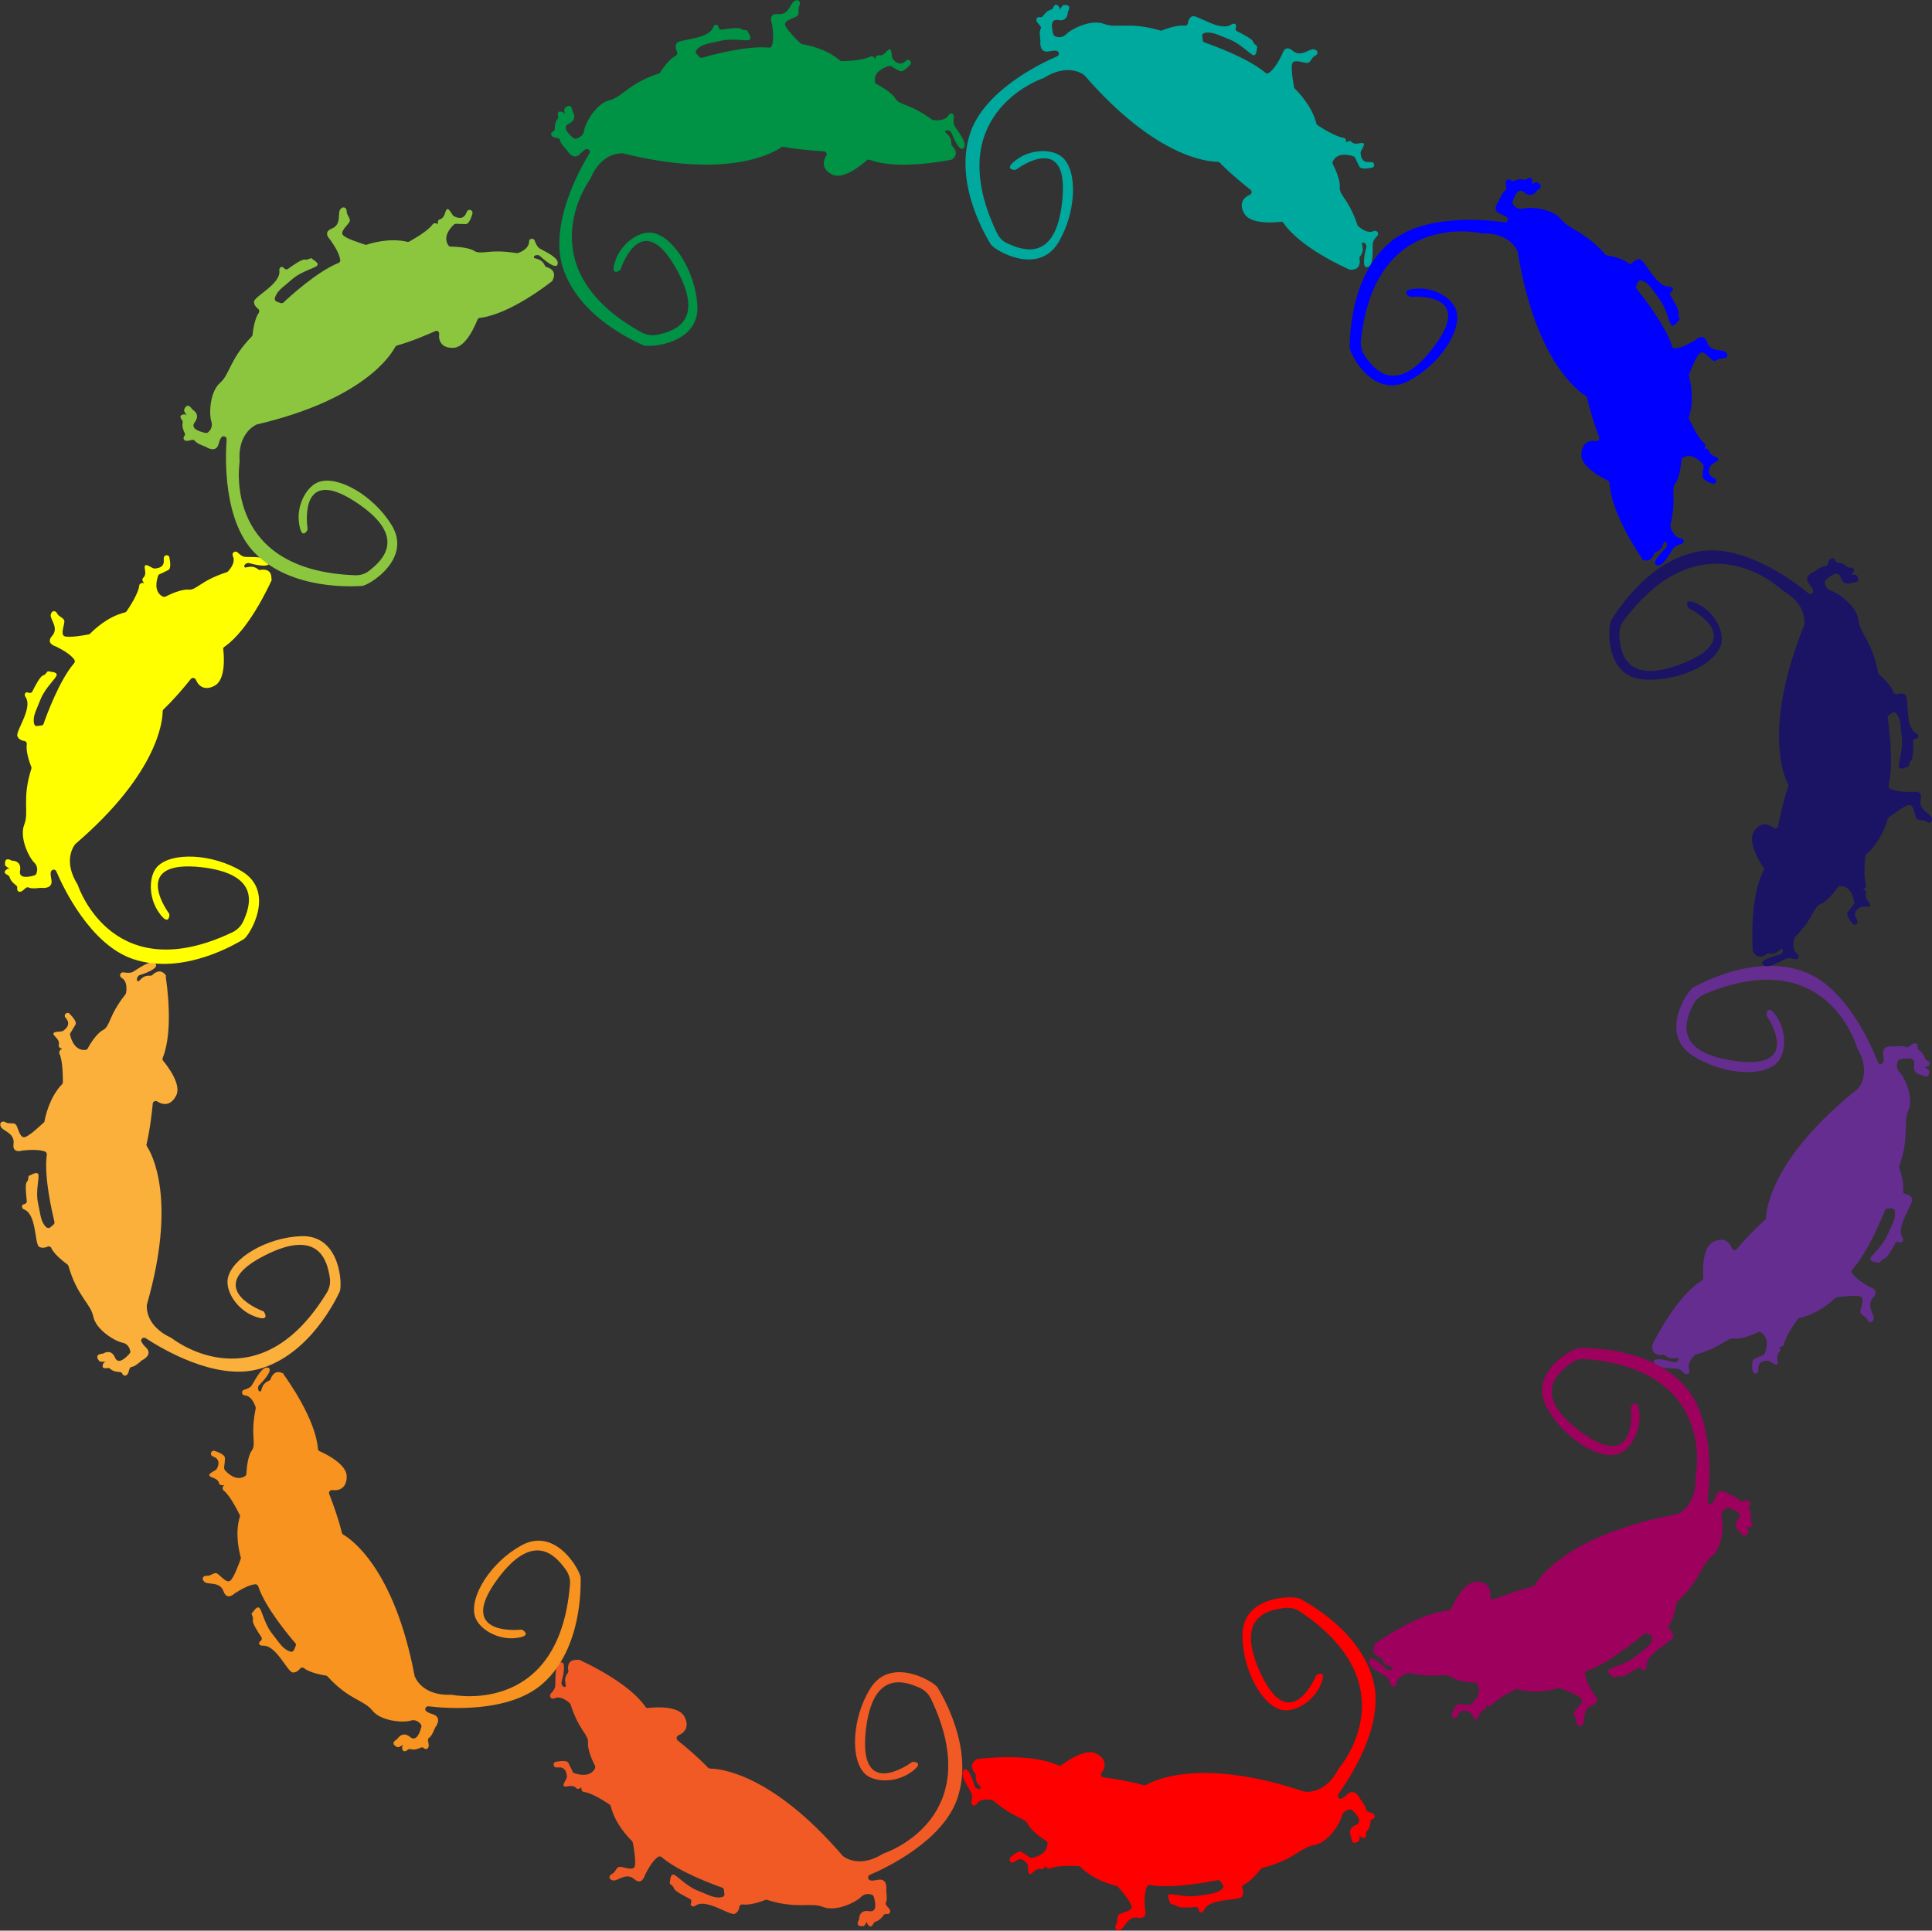 <?xml version="1.0" encoding="utf-8"?>
<!-- Generator: Adobe Illustrator 21.0.0, SVG Export Plug-In . SVG Version: 6.00 Build 0)  -->
<svg version="1.1" id="Layer_1" xmlns="http://www.w3.org/2000/svg" xmlns:xlink="http://www.w3.org/1999/xlink" x="0px" y="0px"
	 viewBox="0 0 685.4 685" style="enable-background:new 0 0 685.4 685;" xml:space="preserve">
<rect x="0" y="0" width="685.4" height="685" fill="#333333" stroke="none"/>
<style type="text/css">
	.st0{fill:#662D91;}
	.st1{fill:#9E005D;}
	.st2{fill:#FF0000;}
	.st3{fill:#F15A24;}
	.st4{fill:#F7931E;}
	.st5{fill:#FBB03B;}
	.st6{fill:#FFFF00;}
	.st7{fill:#8CC63F;}
	.st8{fill:#009245;}
	.st9{fill:#00A99D;}
	.st10{fill:#0000FF;}
	.st11{fill:#1B1464;}
</style>
<g>
	<path class="st0" d="M586.2,477.1c0.9-1.9,8.6-17.2,17.6-22.8c0.3-0.2,0.5-0.6,0.5-0.9c-0.2-2.3-0.5-10.7,3.4-12.7
		c3.6-1.9,5.8-0.2,6.7,2.2c0.3,0.7,1.2,0.9,1.7,0.3c2-2.3,5.9-6.7,10.1-10.4c0.2-0.2,0.3-0.4,0.3-0.7c0.1-3,2.1-21.5,32.6-45.8
		c0.1,0,0.1-0.1,0.1-0.1c0.6-0.7,4.6-5.8-0.3-14.3c0-0.1-0.1-0.1-0.1-0.2c-0.6-2.2-11.8-37-54.2-18.9c-1.7,0.7-3.2,2.1-4,3.8
		c-2.7,5.4-7,16.5,14,19.7c24.1,3.8,13.9-13.3,12.3-15.7c-0.1-0.2-0.2-0.4-0.2-0.7c0.1-1,0.7-3.5,3.7,1c3.6,5.5,3.2,13.1-0.1,16.3
		c-5.2,5.1-19.7,4-30-2.8c-11.8-7.8-1.6-22.9,0.3-24c2.3-1.2,21.8-12.2,39.5-5.6c14.9,5.6,23.7,25.9,26.1,32.1c0.4,1,1.8,0.8,2-0.2
		c0.1-0.6,0.1-1.4-0.1-2.4c-0.6-3.5,3-3.1,3.7-3c0.1,0,0.2,0,0.3,0c0.6-0.1,3.2-0.3,4.1,0.2c1,0.6,2-1.6,3.4-1.3
		c0.8,0.2,0.8,0.8,0.7,1.3c-0.1,0.4,0.1,0.8,0.4,1c0.7,0.5,1.8,1.5,2.2,3c0.1,0.3,0.3,0.6,0.6,0.7c0.6,0.3,1.6,0.9,0.9,1.7
		c-1,1.1-1.9,0.5-1.9,0.5s1.9,1.1,1.9,1.6c0,0.5,0.2,3-2.4,1.5c-0.1-0.1-0.2-0.1-0.4-0.1c-0.7-0.1-3.1-0.6-2.5-3.7
		c0.6-3-3.6-2.2-5.1-1.8c-0.3,0.1-0.6,0.3-0.7,0.6c-0.4,0.8-0.8,2.5,0.6,3.9c1.9,2,5.1,9.2,3.1,13.6c-1.9,4.4,0.5,9.1-3.2,19.7
		c-0.1,0.2-0.1,0.5,0,0.7c0.4,1.2,1.8,5.5,1.3,8c-0.1,0.6,0.2,1.1,0.8,1.2c0.9,0.2,2,0.6,2.4,1.7c0.8,1.8-6.1,9.9-3.3,14
		c0.2,0.2,0.2,0.5,0.1,0.8c-0.1,0.5-0.4,1-1.4,0.6c-0.5-0.2-1.1,0-1.3,0.4c-0.9,1.7-2.9,5.2-3.9,5.5c-1.3,0.3-1.5,1.6-2.1,1.4
		c-0.6-0.2-2.9-0.2-2.9-1.3c0-1.1,4.2-4.2,6.1-8.5c1.7-3.9,3.1-5.9,2.6-8.6c-0.1-0.5-0.6-0.9-1.1-0.9l-1.5,0.1
		c-0.4,0-0.7,0.3-0.9,0.6c-1.1,2.8-6.2,15.2-11.6,21c-0.3,0.3-0.4,0.8-0.1,1.2c0.5,0.9,2,2.6,6.1,4.9c0.1,0,0.1,0.1,0.2,0.1
		c0.6,0.2,3.6,1.3,1.2,3.8c-2.6,2.8,0.5,5.9,0.2,7.5s-1.8,1.6-2.3,0.3s-2.2-1.5-2.4-2.6s1.7-4.6,0.2-5.5c-1.3-0.8-7.2,0-8.6,0.2
		c-0.2,0-0.4,0.1-0.6,0.3c-1.1,1.1-6.2,5.7-12.6,7c-0.3,0.1-0.5,0.2-0.6,0.4c-1,1.3-4.4,6.2-4.9,8.9c0,0.3-0.2,0.6-0.5,0.7
		c-0.3,0.2-0.8,0.4-1.1,0.2c-0.6-0.4,0.4,0.5,0.3,1.3c-0.1,0.8-1.5,0.6-1,3.7c0.5,3.1-2.4,0.1-3.3,0s-3.7,0-3.5,2.9
		c0,0.3,0,0.5,0,0.7c-0.1,1.2-1.8,1.3-2,0.1c-0.3-1.6-0.4-3.9,0.5-4.3c1.1-0.5,2.5-1.1,3.2-1.4c0.3-0.1,0.5-0.3,0.6-0.6
		c0.5-1.4,1.9-5.6-1.5-7.5c-0.3-0.2-0.6-0.2-0.9,0c-1.4,0.6-5.6,2.5-8.2,2.2c-3-0.4-4.2,2.9-13.9,5.7c-0.2,0-0.3,0.1-0.4,0.2
		c-0.7,0.7-2.9,3.1-1.9,5.3c0,0,0,0.1,0,0.1c0.4,1.1-0.9,1.9-1.7,1.1c-0.8-0.8-1.8-1.6-2.8-1.7c-2.2-0.2-7.9,0-8.1-2.3
		c-0.2-2.1,5.6-0.4,7,0c0.2,0.1,0.4,0.1,0.7,0c0.5-0.2,1.3-0.6,1.1-1.3c-0.2-0.9-2.3,1.1-4.8-1.1c-0.2-0.2-0.5-0.3-0.8-0.2
		c-1.1,0.2-3.9,0.2-3.8-3.2C586.1,477.3,586.1,477.2,586.2,477.1z"/>
</g>
<g>
	<path class="st1" d="M487.7,583.3c1.7-1.2,15.7-11.1,26.3-11.9c0.4,0,0.7-0.3,0.8-0.6c1-2.1,4.6-9.6,9-9.6c4.1,0,5.2,2.6,4.9,5.1
		c-0.1,0.8,0.7,1.4,1.4,1.1c2.8-1.1,8.4-3.2,13.8-4.5c0.3-0.1,0.5-0.2,0.6-0.5c1.5-2.6,12-18,50.3-25.1c0.1,0,0.1,0,0.2-0.1
		c0.8-0.3,6.8-3,6.5-12.7c0-0.1,0-0.2,0-0.2c0.4-2.2,7-38.2-38.9-42.1c-1.9-0.2-3.8,0.4-5.3,1.5c-4.9,3.5-13.9,11.3,3.1,24
		c19.5,14.7,18.5-5.2,18.2-8.1c0-0.2,0-0.5,0.2-0.7c0.6-0.9,2.3-2.7,2.8,2.6c0.6,6.5-3.3,13.1-7.7,14.4c-7,2.1-19.3-5.8-25.2-16.6
		c-6.7-12.4,9.3-21,11.6-21c2.6,0,25-0.6,37.5,13.6c10.6,11.9,8.8,34,8,40.6c-0.1,1,1.2,1.6,1.8,0.7c0.4-0.5,0.7-1.2,1-2.2
		c1.1-3.4,4.1-1.3,4.7-0.9c0.1,0.1,0.2,0.1,0.2,0.1c0.6,0.2,3,1.2,3.5,2.1c0.6,1.1,2.6-0.5,3.6,0.4c0.6,0.5,0.3,1.1,0,1.5
		c-0.3,0.3-0.3,0.7-0.1,1.1c0.4,0.8,0.9,2.2,0.5,3.6c-0.1,0.3,0,0.6,0.2,0.9c0.4,0.5,1,1.5,0,1.9c-1.4,0.5-1.9-0.5-1.9-0.5
		s1.2,1.8,1,2.3c-0.2,0.4-1.2,2.8-2.8,0.2c-0.1-0.1-0.2-0.2-0.3-0.3c-0.6-0.4-2.5-2-0.5-4.4c2-2.4-2.2-3.6-3.6-4
		c-0.3-0.1-0.6,0-0.9,0.2c-0.7,0.5-1.9,1.8-1.4,3.7c0.7,2.6,0.2,10.5-3.7,13.5c-3.8,3-3.8,8.2-12.1,15.9c-0.2,0.2-0.3,0.4-0.3,0.6
		c-0.2,1.3-1,5.7-2.6,7.7c-0.4,0.4-0.3,1.1,0.1,1.4c0.7,0.6,1.5,1.5,1.4,2.6c-0.1,2-10,5.9-9.5,10.8c0,0.3-0.1,0.6-0.2,0.8
		c-0.3,0.4-0.9,0.7-1.5-0.2c-0.3-0.4-0.9-0.5-1.4-0.2c-1.6,1.1-5,3.2-6,3c-1.3-0.3-2.1,0.7-2.5,0.3s-2.4-1.5-1.9-2.5
		s5.7-1.8,9.3-4.7c3.3-2.6,5.5-3.7,6.3-6.4c0.2-0.5-0.1-1.1-0.6-1.3l-1.4-0.6c-0.4-0.2-0.8-0.1-1.1,0.2c-2.3,2-12.6,10.5-20.1,13
		c-0.4,0.1-0.7,0.6-0.7,1c0.1,1.1,0.6,3.2,3.1,7.1c0,0.1,0.1,0.1,0.1,0.2c0.4,0.4,2.6,2.8-0.7,4c-3.6,1.3-2.3,5.4-3.3,6.7
		c-1.1,1.3-2.3,0.6-2.2-0.8c0.1-1.4-1.2-2.3-0.9-3.4s3.6-3.3,2.7-4.8c-0.8-1.3-6.3-3.3-7.7-3.8c-0.2-0.1-0.4-0.1-0.6,0
		c-1.5,0.4-8.2,2.2-14.4,0.3c-0.2-0.1-0.5-0.1-0.7,0.1c-1.4,0.7-6.8,3.4-8.5,5.6c-0.2,0.2-0.4,0.4-0.7,0.4c-0.4,0-0.9,0-1.1-0.4
		c-0.4-0.6,0.1,0.7-0.3,1.3c-0.4,0.7-1.6-0.2-2.6,2.8c-1,2.9-2.2-1.1-2.9-1.5c-0.8-0.5-3.3-1.7-4.4,0.9c-0.1,0.2-0.2,0.4-0.3,0.6
		c-0.6,1-2.2,0.3-1.8-0.9c0.5-1.5,1.4-3.6,2.5-3.6c1.2,0,2.7,0.2,3.4,0.3c0.3,0,0.6,0,0.8-0.2c1.1-0.9,4.3-4.1,2.2-7.3
		c-0.2-0.3-0.5-0.4-0.8-0.4c-1.5-0.1-6.1-0.4-8.2-1.9c-2.5-1.8-5.1,0.6-14.9-1.5c-0.2,0-0.3,0-0.5,0c-0.9,0.3-4,1.3-4.2,3.8
		c0,0,0,0.1,0,0.1c-0.1,1.1-1.7,1.3-2,0.2c-0.3-1.1-0.8-2.3-1.7-2.9c-1.9-1.2-7-3.7-6-5.9c0.8-1.9,5.1,2.3,6.2,3.3
		c0.2,0.2,0.4,0.3,0.6,0.3c0.5,0.1,1.4,0.1,1.6-0.6c0.2-0.9-2.5-0.1-3.8-3.2c-0.1-0.3-0.3-0.5-0.6-0.6c-1.1-0.4-3.6-1.6-1.9-4.6
		C487.4,583.5,487.5,583.4,487.7,583.3z"/>
</g>
<g>
	<path class="st2" d="M346.8,624.1c2.1-0.3,19.1-2.2,28.7,2.3c0.3,0.2,0.7,0.1,1-0.1c1.9-1.4,8.7-6.2,12.5-4.1
		c3.6,2,3.4,4.8,1.8,6.8c-0.5,0.6-0.1,1.5,0.7,1.6c3,0.4,8.9,1.3,14.3,2.8c0.3,0.1,0.6,0,0.8-0.1c2.6-1.5,19.2-10,56.2,2.4
		c0.1,0,0.1,0,0.2,0c0.9,0.1,7.4,0.6,11.8-8c0-0.1,0.1-0.1,0.1-0.2c1.5-1.7,24.6-30.1-13.7-55.7c-1.6-1.1-3.5-1.5-5.4-1.3
		c-6,0.7-17.6,3.1-8.9,22.5c10,22.3,18.7,4.4,19.9,1.7c0.1-0.2,0.3-0.4,0.5-0.5c0.9-0.5,3.3-1.3,1.2,3.6c-2.6,6-9.2,9.8-13.7,8.9
		c-7.2-1.6-14.1-14.4-14-26.7c0.1-14.1,18.3-13.9,20.3-12.8c2.2,1.2,22.1,11.6,26.3,30c3.5,15.6-8.8,34-12.6,39.4
		c-0.6,0.8,0.3,2,1.2,1.5c0.6-0.3,1.2-0.7,1.9-1.4c2.6-2.4,4.2,0.8,4.6,1.5c0,0.1,0.1,0.2,0.1,0.2c0.4,0.5,2,2.5,2,3.6
		c0,1.2,2.5,0.8,3,2.1c0.3,0.8-0.2,1.1-0.7,1.3c-0.4,0.1-0.6,0.5-0.7,0.9c0,0.9-0.3,2.4-1.3,3.4c-0.2,0.2-0.3,0.5-0.3,0.8
		c0.1,0.7,0.1,1.8-0.9,1.6c-1.5-0.2-1.4-1.4-1.4-1.4s0.2,2.2-0.3,2.5c-0.4,0.3-2.4,1.8-2.6-1.2c0-0.1,0-0.3-0.1-0.4
		c-0.3-0.6-1.2-2.9,1.7-4.1c2.9-1.1-0.2-4.2-1.2-5.2c-0.2-0.2-0.5-0.3-0.9-0.3c-0.9,0.1-2.5,0.7-3,2.6c-0.6,2.6-4.9,9.3-9.7,10
		c-4.7,0.8-7.3,5.4-18.3,8.1c-0.2,0.1-0.4,0.2-0.6,0.4c-0.8,1-3.6,4.5-6,5.5c-0.5,0.2-0.8,0.8-0.6,1.3c0.3,0.8,0.6,2-0.1,3
		c-1.1,1.7-11.6,0.3-13.5,4.9c-0.1,0.3-0.3,0.5-0.6,0.6c-0.5,0.2-1.1,0.2-1.2-0.9c-0.1-0.5-0.6-0.9-1.1-0.9c-2,0.2-6,0.4-6.7-0.3
		c-1-0.9-2.2-0.4-2.3-1c-0.1-0.6-1.4-2.5-0.5-3.1s5.8,1.2,10.4,0.4c4.2-0.7,6.6-0.6,8.6-2.5c0.4-0.4,0.4-1,0.1-1.4l-0.9-1.2
		c-0.2-0.3-0.6-0.5-1-0.4c-3,0.6-16.1,3.1-23.9,1.7c-0.4-0.1-0.9,0.1-1.1,0.6c-0.5,1-1.1,3.1-0.7,7.7c0,0.1,0,0.1,0,0.2
		c0.2,0.6,0.9,3.7-2.5,3.1c-3.8-0.7-4.6,3.7-6.2,4.2c-1.6,0.6-2.3-0.6-1.5-1.8c0.7-1.2,0.1-2.6,0.8-3.4s4.8-1.1,4.7-2.9
		c-0.1-1.5-3.9-6-4.9-7.1c-0.1-0.2-0.3-0.3-0.5-0.3c-1.5-0.3-8.2-2.1-12.8-6.7c-0.2-0.2-0.4-0.3-0.7-0.3c-1.6-0.1-7.6-0.3-10.1,0.8
		c-0.3,0.1-0.6,0.1-0.8,0c-0.3-0.2-0.8-0.4-0.8-0.8c0-0.7-0.2,0.6-0.9,1s-1.3-0.9-3.6,1.2c-2.3,2.1-1.4-2-1.8-2.7
		c-0.5-0.8-2-3.1-4.3-1.3c-0.2,0.2-0.4,0.3-0.6,0.4c-1.1,0.6-2.1-0.8-1.2-1.7c1.2-1.1,3-2.5,3.9-1.9c1,0.6,2.3,1.5,2.9,1.9
		c0.2,0.2,0.5,0.2,0.8,0.2c1.4-0.3,5.7-1.5,5.5-5.3c0-0.3-0.2-0.6-0.5-0.8c-1.3-0.8-5.2-3.4-6.3-5.7c-1.3-2.7-4.7-2-12.4-8.5
		c-0.1-0.1-0.3-0.2-0.4-0.2c-0.9-0.2-4.1-0.8-5.5,1.3c0,0,0,0.1-0.1,0.1c-0.6,1-2.1,0.3-1.8-0.8c0.3-1.1,0.4-2.4-0.1-3.3
		c-1-2-4.3-6.6-2.5-8.1c1.6-1.3,3.4,4.5,3.8,5.9c0.1,0.2,0.2,0.4,0.4,0.5c0.4,0.3,1.2,0.7,1.7,0.2c0.6-0.7-2.1-1.3-1.7-4.6
		c0-0.3-0.1-0.6-0.3-0.8c-0.8-0.9-2.3-3.1,0.6-4.9C346.5,624.2,346.6,624.1,346.8,624.1z"/>
</g>
<g>
	<path class="st3" d="M205.5,588.9c1.9,0.9,17.5,8,23.5,16.7c0.2,0.3,0.6,0.5,0.9,0.4c2.3-0.3,10.6-0.9,12.8,2.9
		c2,3.5,0.4,5.8-2,6.8c-0.7,0.3-0.9,1.3-0.3,1.8c2.4,1.9,7,5.7,10.8,9.7c0.2,0.2,0.5,0.3,0.7,0.3c3,0,21.6,1.3,47,30.9
		c0,0,0.1,0.1,0.1,0.1c0.7,0.6,6,4.4,14.3-0.8c0.1,0,0.1-0.1,0.2-0.1c2.1-0.7,36.6-13.2,16.8-54.8c-0.8-1.7-2.2-3.1-3.9-3.9
		c-5.5-2.5-16.7-6.4-19.2,14.7c-2.8,24.3,13.8,13.4,16.2,11.7c0.2-0.1,0.4-0.2,0.7-0.2c1,0.1,3.5,0.6-0.9,3.7
		c-5.3,3.8-13,3.7-16.3,0.6c-5.3-5-4.7-19.6,1.7-30.1c7.3-12.1,22.9-2.5,24-0.6c1.3,2.2,13.1,21.3,7.1,39.2
		c-5,15.1-25,24.7-31.1,27.3c-1,0.4-0.8,1.8,0.3,2c0.6,0.1,1.4,0,2.4-0.2c3.5-0.8,3.2,2.9,3.1,3.6c0,0.1,0,0.2,0,0.3
		c0.1,0.6,0.4,3.2-0.1,4.1c-0.6,1.1,1.7,2,1.5,3.3c-0.1,0.8-0.8,0.8-1.3,0.8c-0.4-0.1-0.8,0.1-1,0.4c-0.5,0.7-1.5,1.9-2.9,2.3
		c-0.3,0.1-0.5,0.3-0.7,0.6c-0.3,0.6-0.8,1.6-1.6,0.9c-1.2-1-0.5-1.9-0.5-1.9s-1,2-1.5,2c-0.5,0-3,0.4-1.6-2.3
		c0.1-0.1,0.1-0.3,0.1-0.4c0-0.7,0.4-3.2,3.6-2.6c3.1,0.5,2-3.7,1.6-5.1c-0.1-0.3-0.3-0.5-0.6-0.7c-0.8-0.3-2.5-0.7-3.9,0.7
		c-1.9,2-9,5.4-13.5,3.6c-4.5-1.8-9,0.9-19.8-2.5c-0.2-0.1-0.5-0.1-0.7,0c-1.2,0.5-5.4,2-8,1.6c-0.6-0.1-1.1,0.3-1.2,0.8
		c-0.1,0.9-0.5,2-1.6,2.5c-1.8,0.9-10.1-5.7-14.1-2.8c-0.2,0.2-0.5,0.2-0.8,0.2c-0.5-0.1-1-0.4-0.6-1.4c0.2-0.5,0-1.1-0.5-1.3
		c-1.8-0.9-5.3-2.7-5.6-3.7c-0.4-1.3-1.7-1.4-1.5-2c0.2-0.6,0.1-2.9,1.2-2.9c1.1-0.1,4.4,4,8.7,5.7c3.9,1.5,6,2.9,8.7,2.3
		c0.5-0.1,0.9-0.6,0.8-1.1l-0.2-1.5c0-0.4-0.3-0.7-0.7-0.8c-2.9-1-15.4-5.6-21.4-10.8c-0.3-0.3-0.8-0.3-1.2-0.1
		c-0.9,0.6-2.5,2.1-4.6,6.3c0,0.1-0.1,0.1-0.1,0.2c-0.2,0.6-1.2,3.7-3.8,1.4c-2.9-2.5-5.8,0.8-7.5,0.5c-1.6-0.3-1.7-1.7-0.4-2.3
		s1.4-2.2,2.5-2.5c1.1-0.3,4.7,1.5,5.5,0c0.7-1.3-0.3-7.2-0.6-8.6c0-0.2-0.1-0.4-0.3-0.6c-1.1-1.1-6-6-7.5-12.3
		c-0.1-0.3-0.2-0.5-0.4-0.6c-1.3-0.9-6.3-4.2-9.1-4.5c-0.3,0-0.6-0.2-0.7-0.4c-0.2-0.3-0.4-0.8-0.2-1.1c0.3-0.6-0.5,0.4-1.3,0.4
		c-0.8,0-0.7-1.5-3.7-0.9c-3,0.6-0.2-2.4-0.2-3.3c0-0.9-0.2-3.7-3-3.4c-0.3,0-0.5,0-0.7,0c-1.2,0-1.4-1.8-0.2-2
		c1.6-0.3,3.8-0.6,4.4,0.3c0.6,1.1,1.2,2.5,1.5,3.1c0.1,0.3,0.3,0.5,0.6,0.6c1.4,0.5,5.7,1.7,7.4-1.7c0.1-0.3,0.1-0.6,0-0.9
		c-0.7-1.3-2.7-5.5-2.5-8.1c0.3-3-3.1-4.1-6.2-13.7c-0.1-0.2-0.1-0.3-0.3-0.4c-0.7-0.7-3.2-2.8-5.4-1.7c0,0-0.1,0-0.1,0
		c-1,0.5-2-0.8-1.2-1.7c0.8-0.8,1.6-1.9,1.6-2.9c0.1-2.2-0.3-7.9,2-8.2c2.1-0.3,0.6,5.6,0.2,7c-0.1,0.2,0,0.4,0,0.7
		c0.2,0.5,0.6,1.2,1.3,1c0.9-0.3-1.1-2.3,0.9-4.9c0.2-0.2,0.3-0.5,0.2-0.8c-0.2-1.1-0.4-3.9,3-3.9
		C205.2,588.9,205.4,588.9,205.5,588.9z"/>
</g>
<g>
	<path class="st4" d="M100.8,487.9c1.2,1.7,11.2,15.6,12,26.2c0,0.4,0.3,0.7,0.6,0.8c2.1,0.9,9.6,4.6,9.6,8.9c0,4.1-2.5,5.2-5.1,4.9
		c-0.8-0.1-1.4,0.7-1.1,1.4c1.1,2.8,3.2,8.4,4.5,13.8c0.1,0.3,0.2,0.5,0.5,0.6c2.6,1.5,18.1,11.9,25.3,50.2c0,0.1,0,0.1,0.1,0.2
		c0.3,0.8,3,6.8,12.8,6.4c0.1,0,0.2,0,0.2,0c2.2,0.4,38.3,6.8,42-39.1c0.2-1.9-0.4-3.8-1.5-5.3c-3.5-4.9-11.3-13.9-24,3.1
		c-14.6,19.6,5.3,18.5,8.1,18.2c0.2,0,0.5,0,0.7,0.2c0.9,0.6,2.7,2.2-2.6,2.8c-6.5,0.7-13.1-3.3-14.4-7.7c-2.1-7,5.7-19.3,16.5-25.2
		c12.4-6.8,21,9.3,21,11.5c0,2.6,0.7,25-13.4,37.5c-11.9,10.6-34,8.9-40.6,8.1c-1-0.1-1.6,1.2-0.7,1.8c0.5,0.4,1.2,0.7,2.2,1
		c3.4,1.1,1.4,4.1,0.9,4.7c-0.1,0.1-0.1,0.2-0.1,0.2c-0.2,0.6-1.2,3-2.1,3.5c-1,0.6,0.5,2.6-0.4,3.6c-0.5,0.6-1.1,0.4-1.5,0
		c-0.3-0.3-0.7-0.3-1.1-0.1c-0.8,0.4-2.2,0.9-3.6,0.5c-0.3-0.1-0.6,0-0.9,0.2c-0.5,0.4-1.5,1-1.9,0c-0.5-1.4,0.5-1.9,0.5-1.9
		s-1.8,1.2-2.3,1c-0.4-0.2-2.8-1.2-0.2-2.8c0.1-0.1,0.2-0.2,0.3-0.3c0.4-0.6,2-2.5,4.4-0.5c2.4,2,3.6-2.2,4-3.6
		c0.1-0.3,0-0.6-0.2-0.9c-0.5-0.7-1.8-1.9-3.7-1.3c-2.6,0.8-10.5,0.2-13.5-3.6c-3-3.8-8.3-3.7-15.9-12.1c-0.2-0.2-0.4-0.3-0.6-0.3
		c-1.3-0.2-5.7-1-7.7-2.6c-0.4-0.4-1.1-0.3-1.4,0.1c-0.6,0.7-1.5,1.5-2.6,1.4c-2-0.1-5.9-10-10.8-9.5c-0.3,0-0.6-0.1-0.8-0.2
		c-0.4-0.3-0.7-0.9,0.2-1.5c0.4-0.3,0.5-0.9,0.2-1.4c-1.1-1.6-3.3-5-3-6c0.3-1.3-0.8-2.1-0.3-2.5c0.5-0.4,1.5-2.4,2.5-1.9
		c1,0.5,1.8,5.7,4.7,9.3c2.6,3.3,3.8,5.5,6.4,6.3c0.5,0.2,1.1-0.1,1.3-0.6l0.6-1.4c0.2-0.4,0.1-0.8-0.2-1.1
		c-2-2.3-10.6-12.5-13.1-20.1c-0.1-0.4-0.6-0.7-1-0.7c-1.1,0.1-3.2,0.6-7.1,3.1c-0.1,0-0.1,0.1-0.2,0.1c-0.4,0.4-2.8,2.6-4-0.7
		c-1.3-3.6-5.4-2.2-6.7-3.3c-1.3-1.1-0.6-2.3,0.8-2.2c1.4,0.1,2.3-1.2,3.4-0.9c1.1,0.3,3.3,3.6,4.8,2.7c1.3-0.8,3.3-6.4,3.8-7.8
		c0.1-0.2,0.1-0.4,0-0.6c-0.4-1.5-2.2-8.2-0.3-14.4c0.1-0.2,0.1-0.5-0.1-0.7c-0.7-1.4-3.4-6.8-5.6-8.5c-0.2-0.2-0.4-0.4-0.4-0.7
		c0-0.4,0-0.9,0.4-1.1c0.6-0.4-0.7,0.1-1.3-0.3c-0.7-0.4,0.1-1.6-2.8-2.6s1-2.2,1.5-2.9s1.7-3.3-0.9-4.4c-0.2-0.1-0.4-0.2-0.6-0.3
		c-1-0.6-0.3-2.2,0.9-1.8c1.5,0.5,3.6,1.4,3.6,2.5c0,1.2-0.2,2.7-0.3,3.4c0,0.3,0.1,0.6,0.2,0.8c0.9,1.1,4.1,4.3,7.3,2.2
		c0.3-0.2,0.4-0.5,0.4-0.8c0.1-1.5,0.4-6.1,1.9-8.2c1.8-2.5-0.6-5.1,1.4-14.9c0-0.2,0-0.3,0-0.5c-0.3-0.9-1.4-4-3.8-4.2
		c0,0-0.1,0-0.1,0c-1.1-0.1-1.3-1.7-0.2-2c1.1-0.3,2.3-0.8,2.8-1.7c1.2-1.9,3.7-7,5.8-6.1c1.9,0.8-2.2,5.1-3.3,6.2
		c-0.2,0.2-0.3,0.4-0.3,0.6c-0.1,0.5-0.1,1.4,0.6,1.6c0.9,0.2,0.1-2.5,3.2-3.8c0.3-0.1,0.5-0.3,0.6-0.6c0.4-1.1,1.6-3.6,4.6-1.9
		C100.6,487.7,100.7,487.8,100.8,487.9z"/>
</g>
<g>
	<path class="st5" d="M58.8,346.6c0.3,2.1,2.9,19-1.1,28.8c-0.1,0.3-0.1,0.7,0.2,1c1.5,1.8,6.6,8.4,4.6,12.3
		c-1.8,3.6-4.6,3.5-6.7,2.1c-0.6-0.4-1.5,0-1.6,0.7c-0.3,3-0.9,8.9-2.2,14.4c-0.1,0.3,0,0.6,0.1,0.8c1.7,2.5,10.8,18.8,0,56.2
		c0,0.1,0,0.1,0,0.2c-0.1,0.9-0.3,7.4,8.5,11.5c0.1,0,0.1,0.1,0.2,0.1c1.8,1.4,31.1,23.3,55.1-16c1-1.6,1.4-3.5,1.1-5.4
		c-0.9-6-3.9-17.5-22.8-8c-21.8,10.9-3.6,18.9-0.9,19.9c0.2,0.1,0.4,0.2,0.5,0.5c0.5,0.9,1.4,3.2-3.6,1.3
		c-6.1-2.3-10.2-8.8-9.4-13.3c1.3-7.2,13.8-14.7,26.1-15.1c14.1-0.5,14.6,17.7,13.6,19.7c-1.1,2.3-10.6,22.6-28.9,27.5
		c-15.4,4.1-34.4-7.4-39.9-11c-0.9-0.6-2,0.4-1.5,1.3c0.3,0.5,0.7,1.2,1.5,1.9c2.6,2.5-0.6,4.3-1.3,4.6c-0.1,0-0.2,0.1-0.2,0.2
		c-0.5,0.4-2.4,2.1-3.5,2.2c-1.2,0.1-0.7,2.5-2,3c-0.7,0.3-1.1-0.2-1.3-0.6c-0.2-0.4-0.5-0.6-0.9-0.6c-0.9,0-2.4-0.2-3.5-1.2
		c-0.2-0.2-0.6-0.3-0.9-0.2c-0.7,0.1-1.8,0.2-1.7-0.8c0.2-1.5,1.3-1.5,1.3-1.5s-2.2,0.2-2.5-0.2c-0.3-0.4-1.9-2.3,1.1-2.6
		c0.1,0,0.3-0.1,0.4-0.1c0.6-0.4,2.9-1.4,4.1,1.5c1.2,2.8,4.2-0.3,5.2-1.5c0.2-0.2,0.3-0.6,0.2-0.9c-0.2-0.9-0.8-2.5-2.7-2.9
		c-2.7-0.5-9.5-4.6-10.4-9.3c-1-4.7-5.7-7.1-8.8-17.9c-0.1-0.2-0.2-0.4-0.4-0.6c-1-0.7-4.6-3.4-5.7-5.8c-0.2-0.5-0.8-0.7-1.3-0.5
		c-0.8,0.4-2,0.6-3,0.1c-1.7-1-0.8-11.6-5.4-13.3c-0.3-0.1-0.5-0.3-0.6-0.6c-0.2-0.4-0.2-1.1,0.8-1.3c0.5-0.1,0.9-0.6,0.8-1.1
		c-0.2-2-0.7-5.9,0-6.7c0.9-1,0.3-2.2,0.9-2.3c0.6-0.1,2.4-1.5,3.1-0.6s-1,5.9,0,10.4c0.9,4.1,0.9,6.6,2.9,8.5
		c0.4,0.4,1,0.4,1.4,0.1l1.2-1c0.3-0.3,0.4-0.7,0.3-1c-0.7-3-3.8-15.9-2.7-23.8c0.1-0.5-0.2-0.9-0.6-1.1c-1-0.4-3.2-0.9-7.8-0.4
		c-0.1,0-0.1,0-0.2,0c-0.6,0.2-3.7,1-3.2-2.4c0.5-3.8-3.8-4.5-4.5-6s0.5-2.3,1.7-1.6s2.6,0,3.5,0.7s1.3,4.7,3.1,4.6
		c1.5-0.1,5.8-4.2,6.9-5.2c0.2-0.1,0.3-0.3,0.3-0.6c0.3-1.5,1.7-8.3,6.2-13c0.2-0.2,0.3-0.4,0.3-0.7c0-1.6,0-7.6-1.2-10.1
		c-0.1-0.3-0.2-0.6,0-0.8c0.1-0.4,0.4-0.8,0.8-0.8c0.7-0.1-0.6-0.2-1-0.9c-0.4-0.7,0.9-1.4-1.3-3.6s1.9-1.5,2.7-2
		c0.8-0.5,3-2.2,1.2-4.4c-0.2-0.2-0.3-0.4-0.4-0.5c-0.6-1,0.8-2.1,1.6-1.2c1.1,1.1,2.6,2.9,2.1,3.8c-0.6,1.1-1.4,2.3-1.8,3
		c-0.2,0.2-0.2,0.5-0.1,0.8c0.3,1.4,1.7,5.7,5.5,5.2c0.3,0,0.6-0.2,0.7-0.5c0.7-1.3,3.1-5.3,5.4-6.5c2.7-1.4,1.8-4.8,8-12.7
		c0.1-0.1,0.2-0.3,0.2-0.4c0.2-0.9,0.6-4.2-1.5-5.4c0,0-0.1,0-0.1-0.1c-1-0.6-0.4-2.1,0.8-1.9c1.1,0.2,2.4,0.3,3.3-0.2
		c1.9-1.1,6.4-4.6,8-2.8c1.4,1.6-4.3,3.6-5.7,4c-0.2,0.1-0.4,0.2-0.5,0.4c-0.3,0.4-0.7,1.2-0.2,1.7c0.7,0.6,1.3-2.2,4.5-1.9
		c0.3,0,0.6-0.1,0.8-0.3c0.8-0.8,3-2.5,4.9,0.4C58.7,346.4,58.8,346.5,58.8,346.6z"/>
</g>
<g>
	<path class="st6" d="M96.3,206c-0.9,1.9-8,17.5-16.7,23.5c-0.3,0.2-0.5,0.6-0.4,0.9c0.3,2.3,0.9,10.6-2.9,12.8
		c-3.5,2-5.8,0.4-6.8-2c-0.3-0.7-1.3-0.9-1.8-0.3c-1.9,2.4-5.7,7-9.7,10.8c-0.2,0.2-0.3,0.5-0.3,0.7c0,3-1.3,21.6-30.9,47
		c0,0-0.1,0.1-0.1,0.1c-0.6,0.7-4.4,6,0.8,14.3c0,0.1,0.1,0.1,0.1,0.2c0.7,2.1,13.2,36.6,54.8,16.8c1.7-0.8,3.1-2.2,3.9-3.9
		c2.5-5.5,6.4-16.7-14.7-19.2C47.3,305,58.2,321.7,59.9,324c0.1,0.2,0.2,0.4,0.2,0.7c-0.1,1-0.6,3.5-3.7-0.9
		c-3.8-5.3-3.7-13-0.6-16.3c5-5.3,19.6-4.7,30.1,1.7c12.1,7.4,2.5,22.9,0.6,24c-2.2,1.3-21.3,13.1-39.2,7.1
		c-15.1-5-24.7-25-27.3-31.1c-0.4-1-1.8-0.8-2,0.3c-0.1,0.6,0,1.4,0.2,2.4c0.8,3.5-2.9,3.2-3.6,3.1c-0.1,0-0.2,0-0.3,0
		c-0.6,0.1-3.2,0.4-4.1-0.1c-1.1-0.6-2,1.7-3.3,1.5c-0.8-0.1-0.8-0.8-0.8-1.3c0.1-0.4-0.1-0.8-0.4-1c-0.7-0.5-1.9-1.5-2.3-2.9
		c-0.1-0.3-0.3-0.5-0.6-0.7c-0.6-0.3-1.6-0.8-0.9-1.6c1-1.2,1.9-0.5,1.9-0.5s-2-1-2-1.5c0-0.5-0.4-3,2.3-1.6
		c0.1,0.1,0.3,0.1,0.4,0.1c0.7,0,3.2,0.4,2.6,3.6c-0.5,3.1,3.7,2,5.1,1.6c0.3-0.1,0.5-0.3,0.7-0.6c0.3-0.8,0.7-2.5-0.7-3.9
		c-2-1.9-5.4-9-3.6-13.5c1.8-4.5-0.9-9,2.5-19.8c0.1-0.2,0.1-0.5,0-0.7c-0.5-1.2-2-5.4-1.6-8c0.1-0.6-0.3-1.1-0.8-1.2
		c-0.9-0.1-2-0.5-2.5-1.6c-0.9-1.8,5.7-10.1,2.8-14.1c-0.2-0.2-0.2-0.5-0.2-0.8c0.1-0.5,0.4-1,1.4-0.6c0.5,0.2,1.1,0,1.3-0.5
		c0.9-1.8,2.7-5.3,3.7-5.6c1.3-0.4,1.4-1.7,2-1.5s2.9,0.1,2.9,1.2c0.1,1.1-4,4.4-5.7,8.7c-1.5,3.9-2.9,6-2.3,8.7
		c0.1,0.5,0.6,0.9,1.1,0.8l1.5-0.2c0.4,0,0.7-0.3,0.8-0.7c1-2.9,5.6-15.4,10.8-21.4c0.3-0.3,0.3-0.8,0.1-1.2
		c-0.6-0.9-2.1-2.5-6.3-4.6c-0.1,0-0.1-0.1-0.2-0.1c-0.6-0.2-3.7-1.2-1.4-3.8c2.5-2.9-0.8-5.8-0.5-7.5c0.3-1.6,1.7-1.6,2.3-0.4
		c0.6,1.2,2.2,1.4,2.5,2.5c0.3,1.1-1.5,4.7,0,5.5c1.3,0.7,7.2-0.3,8.6-0.6c0.2,0,0.4-0.1,0.6-0.3c1.1-1.1,6-6,12.3-7.5
		c0.3-0.1,0.5-0.2,0.6-0.4c0.9-1.3,4.2-6.3,4.5-9.1c0-0.3,0.2-0.6,0.4-0.7c0.3-0.2,0.8-0.4,1.1-0.2c0.6,0.3-0.4-0.5-0.4-1.3
		c0-0.8,1.5-0.7,0.9-3.7c-0.6-3,2.4-0.2,3.3-0.2c0.9,0,3.7-0.2,3.4-3c0-0.3,0-0.5,0-0.7c0-1.2,1.8-1.4,2-0.2
		c0.3,1.6,0.6,3.8-0.3,4.4c-1.1,0.6-2.5,1.2-3.1,1.5c-0.3,0.1-0.5,0.3-0.6,0.6c-0.5,1.4-1.7,5.7,1.7,7.4c0.3,0.1,0.6,0.1,0.9,0
		c1.3-0.7,5.5-2.7,8.1-2.5c3,0.3,4.1-3.1,13.7-6.2c0.2-0.1,0.3-0.1,0.4-0.3c0.7-0.7,2.8-3.2,1.7-5.4c0,0,0-0.1,0-0.1
		c-0.5-1,0.8-2,1.7-1.2c0.8,0.8,1.8,1.6,2.9,1.6c2.2,0.1,7.9-0.3,8.2,2c0.3,2.1-5.6,0.6-7,0.2c-0.2-0.1-0.4,0-0.7,0
		c-0.5,0.2-1.2,0.6-1,1.3c0.3,0.9,2.3-1.1,4.9,0.9c0.2,0.2,0.5,0.3,0.8,0.2c1.1-0.2,3.9-0.4,3.9,3C96.4,205.7,96.4,205.8,96.3,206z"
		/>
</g>
<g>
	<path class="st7" d="M195.9,99.7c-1.6,1.3-15.1,11.8-25.7,13.1c-0.4,0-0.7,0.3-0.8,0.6c-0.9,2.2-4.1,9.8-8.5,10
		c-4.1,0.2-5.4-2.3-5.1-4.9c0.1-0.8-0.7-1.4-1.4-1c-2.8,1.2-8.2,3.6-13.6,5.1c-0.3,0.1-0.5,0.3-0.6,0.5
		c-1.4,2.7-11.1,18.6-49.1,27.5c-0.1,0-0.1,0-0.2,0.1c-0.8,0.4-6.6,3.3-5.9,13c0,0.1,0,0.2,0,0.2c-0.3,2.2-5.1,38.5,40.9,40.2
		c1.9,0.1,3.8-0.5,5.2-1.7c4.7-3.7,13.4-11.9-4.2-23.8c-20.2-13.7-18.2,6.1-17.8,8.9c0,0.2,0,0.5-0.1,0.7c-0.6,0.9-2.1,2.8-2.9-2.5
		c-1-6.5,2.7-13.2,7-14.7c6.9-2.4,19.5,4.9,25.9,15.4c7.3,12.1-8.3,21.4-10.6,21.5c-2.5,0.1-24.9,1.8-38.1-11.8
		c-11.1-11.4-10.4-33.6-9.9-40.2c0.1-1-1.3-1.5-1.9-0.7c-0.3,0.5-0.7,1.2-0.9,2.2c-0.9,3.4-4,1.5-4.7,1.1c-0.1-0.1-0.2-0.1-0.2-0.1
		c-0.6-0.2-3-1.1-3.6-2c-0.7-1-2.5,0.6-3.6-0.2c-0.6-0.5-0.4-1.1-0.1-1.5c0.3-0.3,0.3-0.8,0.1-1.1c-0.4-0.8-1-2.2-0.7-3.6
		c0.1-0.3,0-0.6-0.2-0.9c-0.4-0.5-1-1.4-0.1-1.9c1.4-0.6,1.9,0.4,1.9,0.4s-1.3-1.8-1.1-2.2c0.2-0.5,1.1-2.8,2.8-0.3
		c0.1,0.1,0.2,0.2,0.3,0.3c0.6,0.4,2.6,1.8,0.7,4.4c-1.9,2.5,2.4,3.5,3.8,3.8c0.3,0.1,0.6,0,0.9-0.2c0.7-0.6,1.8-1.9,1.2-3.8
		c-0.9-2.6-0.6-10.5,3-13.7c3.6-3.1,3.4-8.4,11.3-16.5c0.2-0.2,0.3-0.4,0.3-0.6c0.1-1.3,0.7-5.7,2.2-7.8c0.3-0.5,0.2-1.1-0.2-1.4
		c-0.7-0.5-1.5-1.4-1.5-2.5c0-2,9.7-6.3,9-11.2c0-0.3,0-0.6,0.2-0.8c0.3-0.4,0.8-0.7,1.5,0.1c0.3,0.4,1,0.5,1.4,0.2
		c1.6-1.2,4.9-3.5,5.9-3.3c1.3,0.3,2.1-0.8,2.5-0.4c0.4,0.5,2.5,1.4,2,2.4c-0.5,1-5.6,2-9.1,5.1c-3.2,2.8-5.3,4-6,6.6
		c-0.1,0.5,0.1,1,0.6,1.2l1.4,0.5c0.4,0.1,0.8,0.1,1.1-0.2c2.2-2.1,12.1-11.1,19.5-14c0.4-0.2,0.7-0.6,0.6-1c-0.1-1.1-0.7-3.2-3.4-7
		c0-0.1-0.1-0.1-0.1-0.2c-0.4-0.4-2.7-2.7,0.5-4c3.6-1.4,2-5.5,3-6.8c1-1.3,2.3-0.7,2.3,0.7c0,1.4,1.3,2.3,1.1,3.4
		c-0.2,1.1-3.5,3.5-2.5,4.9c0.8,1.3,6.5,3,7.9,3.5c0.2,0.1,0.4,0.1,0.6,0c1.5-0.5,8.1-2.5,14.4-1c0.2,0.1,0.5,0,0.7-0.1
		c1.4-0.8,6.6-3.7,8.2-6c0.2-0.2,0.4-0.4,0.7-0.5c0.4,0,0.9,0,1.1,0.3c0.4,0.6-0.1-0.7,0.3-1.3c0.4-0.7,1.6,0.1,2.5-2.9
		c0.9-3,2.2,1,3,1.4c0.8,0.4,3.3,1.6,4.4-1.1c0.1-0.2,0.2-0.4,0.3-0.6c0.6-1.1,2.2-0.4,1.9,0.8c-0.4,1.5-1.3,3.7-2.3,3.7
		c-1.2,0-2.7-0.1-3.5-0.1c-0.3,0-0.6,0.1-0.8,0.3c-1.1,1-4.1,4.3-1.9,7.4c0.2,0.3,0.5,0.4,0.8,0.4c1.5,0,6.2,0.2,8.3,1.5
		c2.5,1.6,5.1-0.8,15,0.8c0.2,0,0.3,0,0.5,0c0.9-0.3,3.9-1.5,4-4c0,0,0-0.1,0-0.1c0-1.1,1.6-1.4,2-0.3c0.4,1.1,0.9,2.2,1.8,2.8
		c1.9,1.1,7.1,3.3,6.3,5.6c-0.7,2-5.2-2-6.3-3c-0.2-0.2-0.4-0.2-0.6-0.3c-0.5,0-1.4,0-1.5,0.7c-0.2,0.9,2.5,0,3.9,3
		c0.1,0.3,0.4,0.5,0.7,0.6c1.1,0.3,3.6,1.4,2.1,4.5C196.1,99.5,196,99.6,195.9,99.7z"/>
</g>
<g>
	<path class="st8" d="M337.3,56.7c-2.1,0.4-18.9,3.7-28.8,0c-0.4-0.1-0.7-0.1-1,0.2c-1.8,1.6-8.2,6.9-12.1,5.1
		c-3.7-1.7-3.7-4.5-2.3-6.7c0.4-0.7,0-1.5-0.8-1.6c-3-0.2-8.9-0.6-14.4-1.6c-0.3-0.1-0.6,0-0.8,0.2c-2.5,1.7-18.3,11.5-56.2,2.1
		c-0.1,0-0.1,0-0.2,0c-0.9,0-7.4-0.1-11.2,8.9c0,0.1-0.1,0.1-0.1,0.2c-1.3,1.8-22.1,32,18.1,54.4c1.7,0.9,3.6,1.2,5.5,0.9
		c5.9-1.2,17.3-4.5,7.1-23.1c-11.8-21.4-19-2.9-19.9-0.2c-0.1,0.2-0.2,0.4-0.4,0.5c-0.9,0.5-3.2,1.6-1.5-3.5
		c2.1-6.2,8.4-10.6,13-9.9c7.3,1,15.2,13.2,16.1,25.5c1,14.1-17.2,15.3-19.2,14.4c-2.3-1.1-23-9.8-28.6-27.8
		c-4.7-15.2,6-34.6,9.5-40.3c0.5-0.9-0.4-1.9-1.4-1.4c-0.5,0.3-1.1,0.8-1.8,1.5c-2.4,2.6-4.3-0.5-4.7-1.1c0-0.1-0.1-0.2-0.2-0.2
		c-0.4-0.5-2.2-2.3-2.3-3.4c-0.1-1.2-2.5-0.6-3.1-1.8c-0.3-0.7,0.1-1.1,0.6-1.3c0.4-0.2,0.6-0.6,0.6-1c0-0.9,0.1-2.4,1-3.5
		c0.2-0.2,0.3-0.6,0.2-0.9c-0.2-0.7-0.3-1.8,0.8-1.7c1.5,0.1,1.5,1.2,1.5,1.2s-0.3-2.2,0.1-2.5c0.4-0.3,2.2-2,2.7,1
		c0,0.1,0.1,0.3,0.1,0.4c0.4,0.6,1.5,2.8-1.4,4.2c-2.8,1.3,0.5,4.2,1.7,5.1c0.2,0.2,0.6,0.3,0.9,0.2c0.8-0.2,2.5-0.9,2.8-2.8
		c0.4-2.7,4.2-9.6,8.9-10.8c4.7-1.1,6.8-6,17.6-9.5c0.2-0.1,0.4-0.2,0.5-0.4c0.7-1.1,3.2-4.8,5.5-5.9c0.5-0.3,0.7-0.9,0.5-1.4
		c-0.4-0.8-0.7-1.9-0.2-3c0.9-1.7,11.5-1.2,13.1-5.9c0.1-0.3,0.3-0.5,0.5-0.6c0.4-0.2,1.1-0.3,1.3,0.8c0.1,0.5,0.6,0.9,1.2,0.8
		c1.9-0.3,5.9-0.9,6.7-0.3c1.1,0.8,2.2,0.2,2.4,0.8c0.2,0.6,1.6,2.4,0.7,3.1c-0.9,0.7-5.9-0.7-10.4,0.4c-4.1,1-6.6,1.1-8.4,3.2
		c-0.4,0.4-0.4,1,0,1.4l1,1.1c0.3,0.3,0.7,0.4,1,0.3c2.9-0.9,15.8-4.4,23.7-3.6c0.5,0,0.9-0.2,1-0.6c0.4-1,0.8-3.2,0.1-7.8
		c0-0.1,0-0.1-0.1-0.2c-0.2-0.6-1.2-3.7,2.3-3.3c3.8,0.4,4.3-4,5.8-4.7s2.3,0.4,1.7,1.7c-0.7,1.2,0.1,2.6-0.6,3.5s-4.7,1.5-4.5,3.2
		c0.2,1.5,4.4,5.7,5.5,6.7c0.2,0.1,0.4,0.2,0.6,0.3c1.5,0.2,8.3,1.4,13.3,5.7c0.2,0.2,0.4,0.3,0.7,0.3c1.6,0,7.6-0.3,10.1-1.6
		c0.3-0.1,0.6-0.2,0.8-0.1c0.4,0.1,0.8,0.4,0.8,0.8c0.1,0.7,0.2-0.6,0.8-1.1c0.7-0.4,1.4,0.8,3.5-1.5s1.5,1.9,2.1,2.6
		c0.5,0.7,2.3,2.9,4.4,1c0.2-0.2,0.4-0.3,0.5-0.4c1-0.7,2.1,0.7,1.3,1.6c-1.1,1.2-2.8,2.7-3.7,2.2c-1.1-0.5-2.4-1.3-3-1.7
		c-0.2-0.1-0.5-0.2-0.8-0.1c-1.4,0.4-5.6,1.9-5,5.7c0,0.3,0.3,0.6,0.5,0.7c1.3,0.7,5.4,2.9,6.7,5.1c1.5,2.6,4.9,1.6,13,7.5
		c0.1,0.1,0.3,0.2,0.5,0.2c0.9,0.1,4.2,0.4,5.4-1.7c0,0,0-0.1,0-0.1c0.6-1,2.1-0.5,1.9,0.7c-0.2,1.1-0.2,2.4,0.3,3.3
		c1.2,1.9,4.8,6.2,3.1,7.8c-1.5,1.4-3.7-4.2-4.3-5.5c-0.1-0.2-0.2-0.4-0.4-0.5c-0.4-0.3-1.2-0.6-1.7-0.1c-0.6,0.7,2.2,1.2,2.1,4.5
		c0,0.3,0.1,0.6,0.3,0.8c0.8,0.8,2.6,2.9-0.2,4.9C337.6,56.6,337.5,56.7,337.3,56.7z"/>
</g>
<g>
	<path class="st9" d="M478.9,95.7c-1.9-0.8-17.5-7.8-23.6-16.6c-0.2-0.3-0.6-0.5-1-0.4c-2.3,0.3-10.6,0.9-12.8-2.8
		c-2.1-3.5-0.5-5.8,1.9-6.8c0.7-0.3,0.9-1.3,0.2-1.8c-2.4-1.9-7-5.6-10.9-9.6c-0.2-0.2-0.5-0.3-0.7-0.3c-3,0-21.6-1.1-47.2-30.6
		c0,0-0.1-0.1-0.1-0.1c-0.7-0.6-6-4.3-14.3,0.9c-0.1,0-0.1,0.1-0.2,0.1c-2.1,0.7-36.5,13.5-16.5,55c0.8,1.7,2.2,3.1,4,3.8
		c5.5,2.5,16.8,6.3,19.1-14.8c2.7-24.3-13.9-13.3-16.2-11.6c-0.2,0.1-0.4,0.2-0.7,0.2c-1-0.1-3.5-0.6,0.8-3.7
		c5.3-3.9,12.9-3.8,16.3-0.7c5.4,5,4.8,19.5-1.5,30.1c-7.3,12.1-22.8,2.7-24,0.7c-1.3-2.2-13.2-21.2-7.4-39.2
		c4.9-15.2,24.8-24.9,30.9-27.5c1-0.4,0.8-1.9-0.3-2c-0.6-0.1-1.4,0-2.4,0.2c-3.5,0.8-3.3-2.9-3.2-3.6c0-0.1,0-0.2,0-0.3
		c-0.1-0.6-0.5-3.2,0.1-4.1c0.6-1.1-1.7-1.9-1.5-3.3c0.1-0.8,0.8-0.9,1.3-0.8c0.4,0.1,0.8-0.1,1-0.4c0.5-0.7,1.5-1.9,2.9-2.3
		c0.3-0.1,0.5-0.3,0.7-0.6c0.2-0.6,0.8-1.6,1.6-0.9c1.2,0.9,0.6,1.9,0.6,1.9s1-2,1.5-2c0.5,0,3-0.4,1.6,2.3
		c-0.1,0.1-0.1,0.3-0.1,0.4c0,0.7-0.4,3.2-3.5,2.6c-3.1-0.5-2,3.7-1.6,5.1c0.1,0.3,0.3,0.5,0.6,0.7c0.8,0.3,2.5,0.7,3.9-0.7
		c1.9-2,9-5.5,13.5-3.7c4.5,1.7,9-0.9,19.8,2.3c0.2,0.1,0.5,0.1,0.7,0c1.2-0.5,5.4-2,8-1.7c0.6,0.1,1.1-0.3,1.2-0.8
		c0.1-0.9,0.5-2,1.5-2.5C424.6,5,433,11.6,437,8.6c0.2-0.2,0.5-0.2,0.8-0.2c0.5,0.1,1,0.4,0.6,1.4c-0.2,0.5,0,1.1,0.5,1.3
		c1.8,0.9,5.3,2.7,5.6,3.6c0.4,1.3,1.7,1.4,1.5,2s-0.1,2.9-1.2,2.9s-4.4-4-8.8-5.7c-3.9-1.5-6-2.8-8.7-2.2c-0.5,0.1-0.9,0.6-0.8,1.1
		l0.2,1.5c0,0.4,0.3,0.7,0.7,0.8c2.9,1,15.4,5.5,21.5,10.7c0.3,0.3,0.8,0.3,1.2,0.1c0.9-0.6,2.5-2.1,4.6-6.3c0-0.1,0.1-0.1,0.1-0.2
		c0.2-0.6,1.1-3.7,3.8-1.4c2.9,2.5,5.8-0.8,7.5-0.5c1.6,0.3,1.7,1.7,0.4,2.3c-1.2,0.6-1.4,2.2-2.5,2.5c-1.1,0.3-4.7-1.5-5.5,0.1
		c-0.7,1.3,0.3,7.2,0.6,8.6c0,0.2,0.1,0.4,0.3,0.5c1.1,1.1,6,6,7.6,12.3c0.1,0.3,0.2,0.5,0.4,0.6c1.3,0.9,6.4,4.1,9.2,4.5
		c0.3,0,0.6,0.2,0.7,0.4c0.2,0.3,0.4,0.8,0.2,1.1c-0.3,0.6,0.5-0.4,1.3-0.4c0.8,0,0.7,1.5,3.7,0.8c3-0.6,0.2,2.4,0.2,3.3
		c0,0.9,0.2,3.7,3.1,3.4c0.3,0,0.5,0,0.7,0c1.2,0,1.4,1.8,0.2,2c-1.6,0.3-3.8,0.6-4.4-0.3c-0.6-1.1-1.2-2.4-1.5-3.1
		c-0.1-0.3-0.3-0.5-0.6-0.6c-1.4-0.5-5.7-1.7-7.4,1.8c-0.1,0.3-0.1,0.6,0,0.9c0.7,1.3,2.7,5.5,2.5,8.1c-0.3,3,3.1,4.1,6.3,13.6
		c0.1,0.2,0.1,0.3,0.3,0.4c0.7,0.6,3.2,2.7,5.4,1.7c0,0,0.1,0,0.1,0c1-0.5,2,0.8,1.2,1.7c-0.8,0.8-1.6,1.9-1.6,2.9
		c-0.1,2.2,0.4,7.9-2,8.2c-2.1,0.3-0.7-5.6-0.3-7c0.1-0.2,0-0.4,0-0.7c-0.2-0.5-0.6-1.2-1.3-1c-0.9,0.3,1.2,2.2-0.9,4.9
		c-0.2,0.2-0.3,0.5-0.2,0.8c0.2,1.1,0.4,3.9-3,3.9C479.2,95.8,479,95.8,478.9,95.7z"/>
</g>
<g>
	<path class="st10" d="M582.4,197.9c-1.2-1.7-10.8-15.9-11.4-26.5c0-0.4-0.2-0.7-0.6-0.9c-2.1-1-9.5-4.8-9.4-9.2
		c0.1-4.1,2.7-5.2,5.2-4.8c0.8,0.1,1.4-0.6,1.1-1.4c-1.1-2.8-3-8.4-4.2-13.9c-0.1-0.3-0.2-0.5-0.5-0.7c-2.6-1.6-17.8-12.3-24.1-50.8
		c0-0.1,0-0.1,0-0.2c-0.3-0.9-2.9-6.9-12.6-6.7c-0.1,0-0.2,0-0.2,0c-2.2-0.5-38.1-7.7-42.9,38.1c-0.2,1.9,0.3,3.8,1.4,5.4
		c3.4,5,11,14.1,24-2.6c15-19.2-4.8-18.6-7.7-18.4c-0.2,0-0.5-0.1-0.7-0.2c-0.8-0.6-2.7-2.3,2.7-2.7c6.6-0.5,13,3.6,14.2,8
		c1.9,7.1-6.2,19.2-17.1,24.8c-12.6,6.5-20.8-9.8-20.8-12c0.1-2.6-0.1-25,14.3-37.2c12.2-10.3,34.2-8.1,40.7-7.1
		c1,0.1,1.6-1.2,0.8-1.8c-0.5-0.4-1.2-0.7-2.1-1.1c-3.4-1.2-1.3-4.1-0.8-4.7c0.1-0.1,0.1-0.1,0.1-0.2c0.2-0.6,1.3-2.9,2.2-3.5
		c1.1-0.6-0.5-2.6,0.5-3.6c0.5-0.6,1.1-0.3,1.5,0c0.3,0.3,0.7,0.3,1.1,0.2c0.8-0.4,2.2-0.8,3.6-0.4c0.3,0.1,0.6,0,0.9-0.2
		c0.5-0.4,1.5-0.9,1.9,0.1c0.5,1.4-0.5,1.9-0.5,1.9s1.9-1.2,2.3-0.9c0.4,0.2,2.7,1.3,0.1,2.8c-0.1,0.1-0.2,0.2-0.3,0.3
		c-0.4,0.6-2,2.5-4.4,0.4c-2.3-2-3.7,2.1-4.1,3.5c-0.1,0.3,0,0.6,0.2,0.9c0.5,0.7,1.8,1.9,3.7,1.4c2.6-0.7,10.5,0.1,13.4,3.9
		c2.9,3.8,8.2,3.9,15.6,12.4c0.2,0.2,0.4,0.3,0.6,0.3c1.3,0.2,5.6,1.1,7.6,2.8c0.4,0.4,1.1,0.3,1.4-0.1c0.6-0.7,1.5-1.4,2.6-1.3
		c2,0.2,5.7,10.1,10.6,9.7c0.3,0,0.6,0.1,0.8,0.3c0.4,0.3,0.7,0.9-0.2,1.5c-0.4,0.3-0.6,0.9-0.3,1.4c1.1,1.7,3.1,5.1,2.9,6.1
		c-0.4,1.3,0.7,2.1,0.2,2.5c-0.5,0.4-1.6,2.4-2.6,1.9s-1.6-5.7-4.5-9.4c-2.5-3.4-3.6-5.6-6.2-6.5c-0.5-0.2-1.1,0.1-1.3,0.5l-0.6,1.4
		c-0.2,0.4-0.1,0.8,0.1,1.1c1.9,2.4,10.3,12.8,12.6,20.4c0.1,0.4,0.5,0.7,1,0.7c1.1,0,3.3-0.5,7.2-2.9c0.1,0,0.1-0.1,0.2-0.1
		c0.4-0.4,2.9-2.5,4,0.8c1.2,3.7,5.4,2.4,6.6,3.5c1.2,1.1,0.5,2.3-0.9,2.2c-1.4-0.1-2.4,1.1-3.4,0.9c-1.1-0.3-3.2-3.7-4.7-2.8
		c-1.3,0.8-3.5,6.3-4,7.7c-0.1,0.2-0.1,0.4,0,0.6c0.4,1.5,2,8.2,0,14.4c-0.1,0.2-0.1,0.5,0,0.7c0.7,1.5,3.2,6.9,5.4,8.6
		c0.2,0.2,0.4,0.5,0.4,0.7c0,0.4,0,0.9-0.4,1.1c-0.6,0.3,0.7-0.1,1.3,0.4c0.7,0.4-0.2,1.6,2.7,2.7c2.9,1.1-1.1,2.1-1.6,2.9
		s-1.8,3.2,0.8,4.5c0.2,0.1,0.4,0.2,0.6,0.3c1,0.7,0.2,2.2-0.9,1.8c-1.5-0.6-3.6-1.5-3.5-2.6c0-1.2,0.3-2.7,0.4-3.4
		c0-0.3,0-0.6-0.2-0.8c-0.9-1.1-4-4.4-7.2-2.4c-0.3,0.2-0.4,0.5-0.5,0.8c-0.1,1.5-0.6,6.1-2.1,8.2c-1.8,2.4,0.5,5.1-1.8,14.9
		c0,0.2,0,0.3,0,0.5c0.2,0.9,1.3,4,3.7,4.2c0,0,0.1,0,0.1,0c1.1,0.1,1.2,1.7,0.1,2c-1.1,0.3-2.3,0.8-2.9,1.6c-1.3,1.8-3.8,6.9-6,5.9
		c-1.9-0.9,2.4-5.1,3.4-6.1c0.2-0.2,0.3-0.4,0.3-0.6c0.1-0.5,0.1-1.4-0.6-1.6c-0.9-0.3-0.2,2.5-3.3,3.7c-0.3,0.1-0.5,0.3-0.6,0.6
		c-0.4,1.1-1.7,3.5-4.6,1.8C582.6,198.1,582.5,198,582.4,197.9z"/>
</g>
<g>
	<path class="st11" d="M621.8,337.4c-0.1-2.1-1.1-19.2,3.9-28.6c0.2-0.3,0.2-0.7-0.1-1c-1.3-1.9-5.7-9-3.4-12.7
		c2.2-3.4,5-3.1,6.9-1.4c0.6,0.5,1.5,0.2,1.7-0.6c0.6-3,1.8-8.8,3.6-14.1c0.1-0.3,0.1-0.6-0.1-0.8c-1.4-2.7-8.9-19.7,5.6-56
		c0-0.1,0-0.1,0.1-0.2c0.2-0.9,1.1-7.4-7.3-12.3c-0.1,0-0.1-0.1-0.2-0.1c-1.6-1.6-28.7-26.3-56.4,10.5c-1.1,1.5-1.7,3.4-1.6,5.3
		c0.3,6,2.1,17.8,21.9,10.2c22.8-8.7,5.4-18.4,2.9-19.7c-0.2-0.1-0.4-0.3-0.5-0.5c-0.4-1-1.1-3.4,3.7-1c5.9,2.9,9.3,9.8,8.1,14.2
		c-2,7.1-15.2,13.3-27.4,12.5c-14.1-0.9-12.8-19.1-11.6-21c1.4-2.2,12.8-21.4,31.4-24.5c15.7-2.6,33.5,10.7,38.6,14.9
		c0.8,0.7,2-0.2,1.6-1.2c-0.2-0.6-0.6-1.2-1.3-2c-2.3-2.7,1-4.2,1.7-4.5c0.1,0,0.2-0.1,0.2-0.1c0.5-0.4,2.6-1.9,3.7-1.8
		c1.2,0,0.9-2.4,2.3-2.8c0.8-0.2,1.1,0.3,1.3,0.8c0.1,0.4,0.5,0.7,0.9,0.7c0.9,0.1,2.3,0.4,3.3,1.5c0.2,0.2,0.5,0.3,0.8,0.3
		c0.7-0.1,1.8,0,1.6,1c-0.3,1.5-1.4,1.4-1.4,1.4s2.2,0,2.4,0.4c0.2,0.4,1.7,2.5-1.3,2.5c-0.1,0-0.3,0-0.4,0.1c-0.7,0.3-3,1.1-4-1.9
		c-1-3-4.2-0.1-5.3,0.9c-0.2,0.2-0.3,0.5-0.3,0.8c0.1,0.9,0.5,2.6,2.4,3.1c2.6,0.8,9,5.5,9.5,10.3c0.5,4.8,5,7.6,7,18.7
		c0,0.2,0.2,0.4,0.3,0.6c1,0.8,4.3,3.8,5.1,6.3c0.2,0.5,0.7,0.8,1.3,0.7c0.8-0.3,2-0.4,2.9,0.2c1.6,1.2-0.4,11.6,4.1,13.8
		c0.3,0.1,0.4,0.3,0.5,0.6c0.1,0.5,0.1,1.1-0.9,1.2c-0.5,0-0.9,0.5-0.9,1c0.1,2,0.1,6-0.7,6.7c-1,0.9-0.5,2.2-1.1,2.2
		c-0.6,0.1-2.6,1.3-3.2,0.3c-0.6-1,1.5-5.7,1-10.4c-0.5-4.2-0.2-6.7-2-8.8c-0.3-0.4-0.9-0.5-1.4-0.2l-1.2,0.8
		c-0.3,0.2-0.5,0.6-0.4,1c0.4,3,2.2,16.2,0.3,24c-0.1,0.4,0.1,0.9,0.5,1.1c0.9,0.5,3.1,1.2,7.7,1.2c0.1,0,0.1,0,0.2,0
		c0.6-0.1,3.8-0.7,3,2.7c-0.9,3.7,3.4,4.8,3.9,6.4c0.5,1.6-0.8,2.3-1.9,1.4c-1.1-0.8-2.6-0.2-3.4-1c-0.8-0.8-0.8-4.8-2.6-4.9
		c-1.5,0-6.2,3.6-7.4,4.5c-0.2,0.1-0.3,0.3-0.3,0.5c-0.4,1.5-2.5,8.1-7.5,12.4c-0.2,0.2-0.3,0.4-0.4,0.7c-0.2,1.6-0.8,7.6,0.2,10.2
		c0.1,0.3,0.1,0.6,0,0.8c-0.2,0.3-0.5,0.7-0.9,0.7c-0.7,0,0.6,0.3,0.9,1c0.3,0.7-1,1.3,1,3.7c2,2.4-2,1.3-2.8,1.7
		c-0.8,0.4-3.2,1.8-1.6,4.2c0.1,0.2,0.3,0.4,0.3,0.6c0.5,1.1-1,2-1.7,1.1c-1-1.3-2.3-3.1-1.7-4c0.7-1,1.6-2.2,2.1-2.8
		c0.2-0.2,0.3-0.5,0.2-0.8c-0.2-1.4-1.1-5.8-5-5.7c-0.3,0-0.6,0.2-0.8,0.4c-0.9,1.2-3.7,5-6,5.9c-2.8,1.1-2.2,4.6-9.2,11.8
		c-0.1,0.1-0.2,0.3-0.2,0.4c-0.3,0.9-1,4.1,1,5.5c0,0,0.1,0,0.1,0.1c0.9,0.7,0.2,2.1-0.9,1.8c-1.1-0.3-2.4-0.5-3.3-0.1
		c-2,0.9-6.8,3.9-8.2,2c-1.2-1.7,4.6-3.1,6.1-3.5c0.2,0,0.4-0.2,0.6-0.3c0.3-0.4,0.8-1.1,0.3-1.6c-0.7-0.7-1.5,2.1-4.7,1.5
		c-0.3-0.1-0.6,0-0.8,0.2c-0.9,0.7-3.3,2.1-4.9-0.9C621.8,337.7,621.8,337.6,621.8,337.4z"/>
</g>
</svg>

